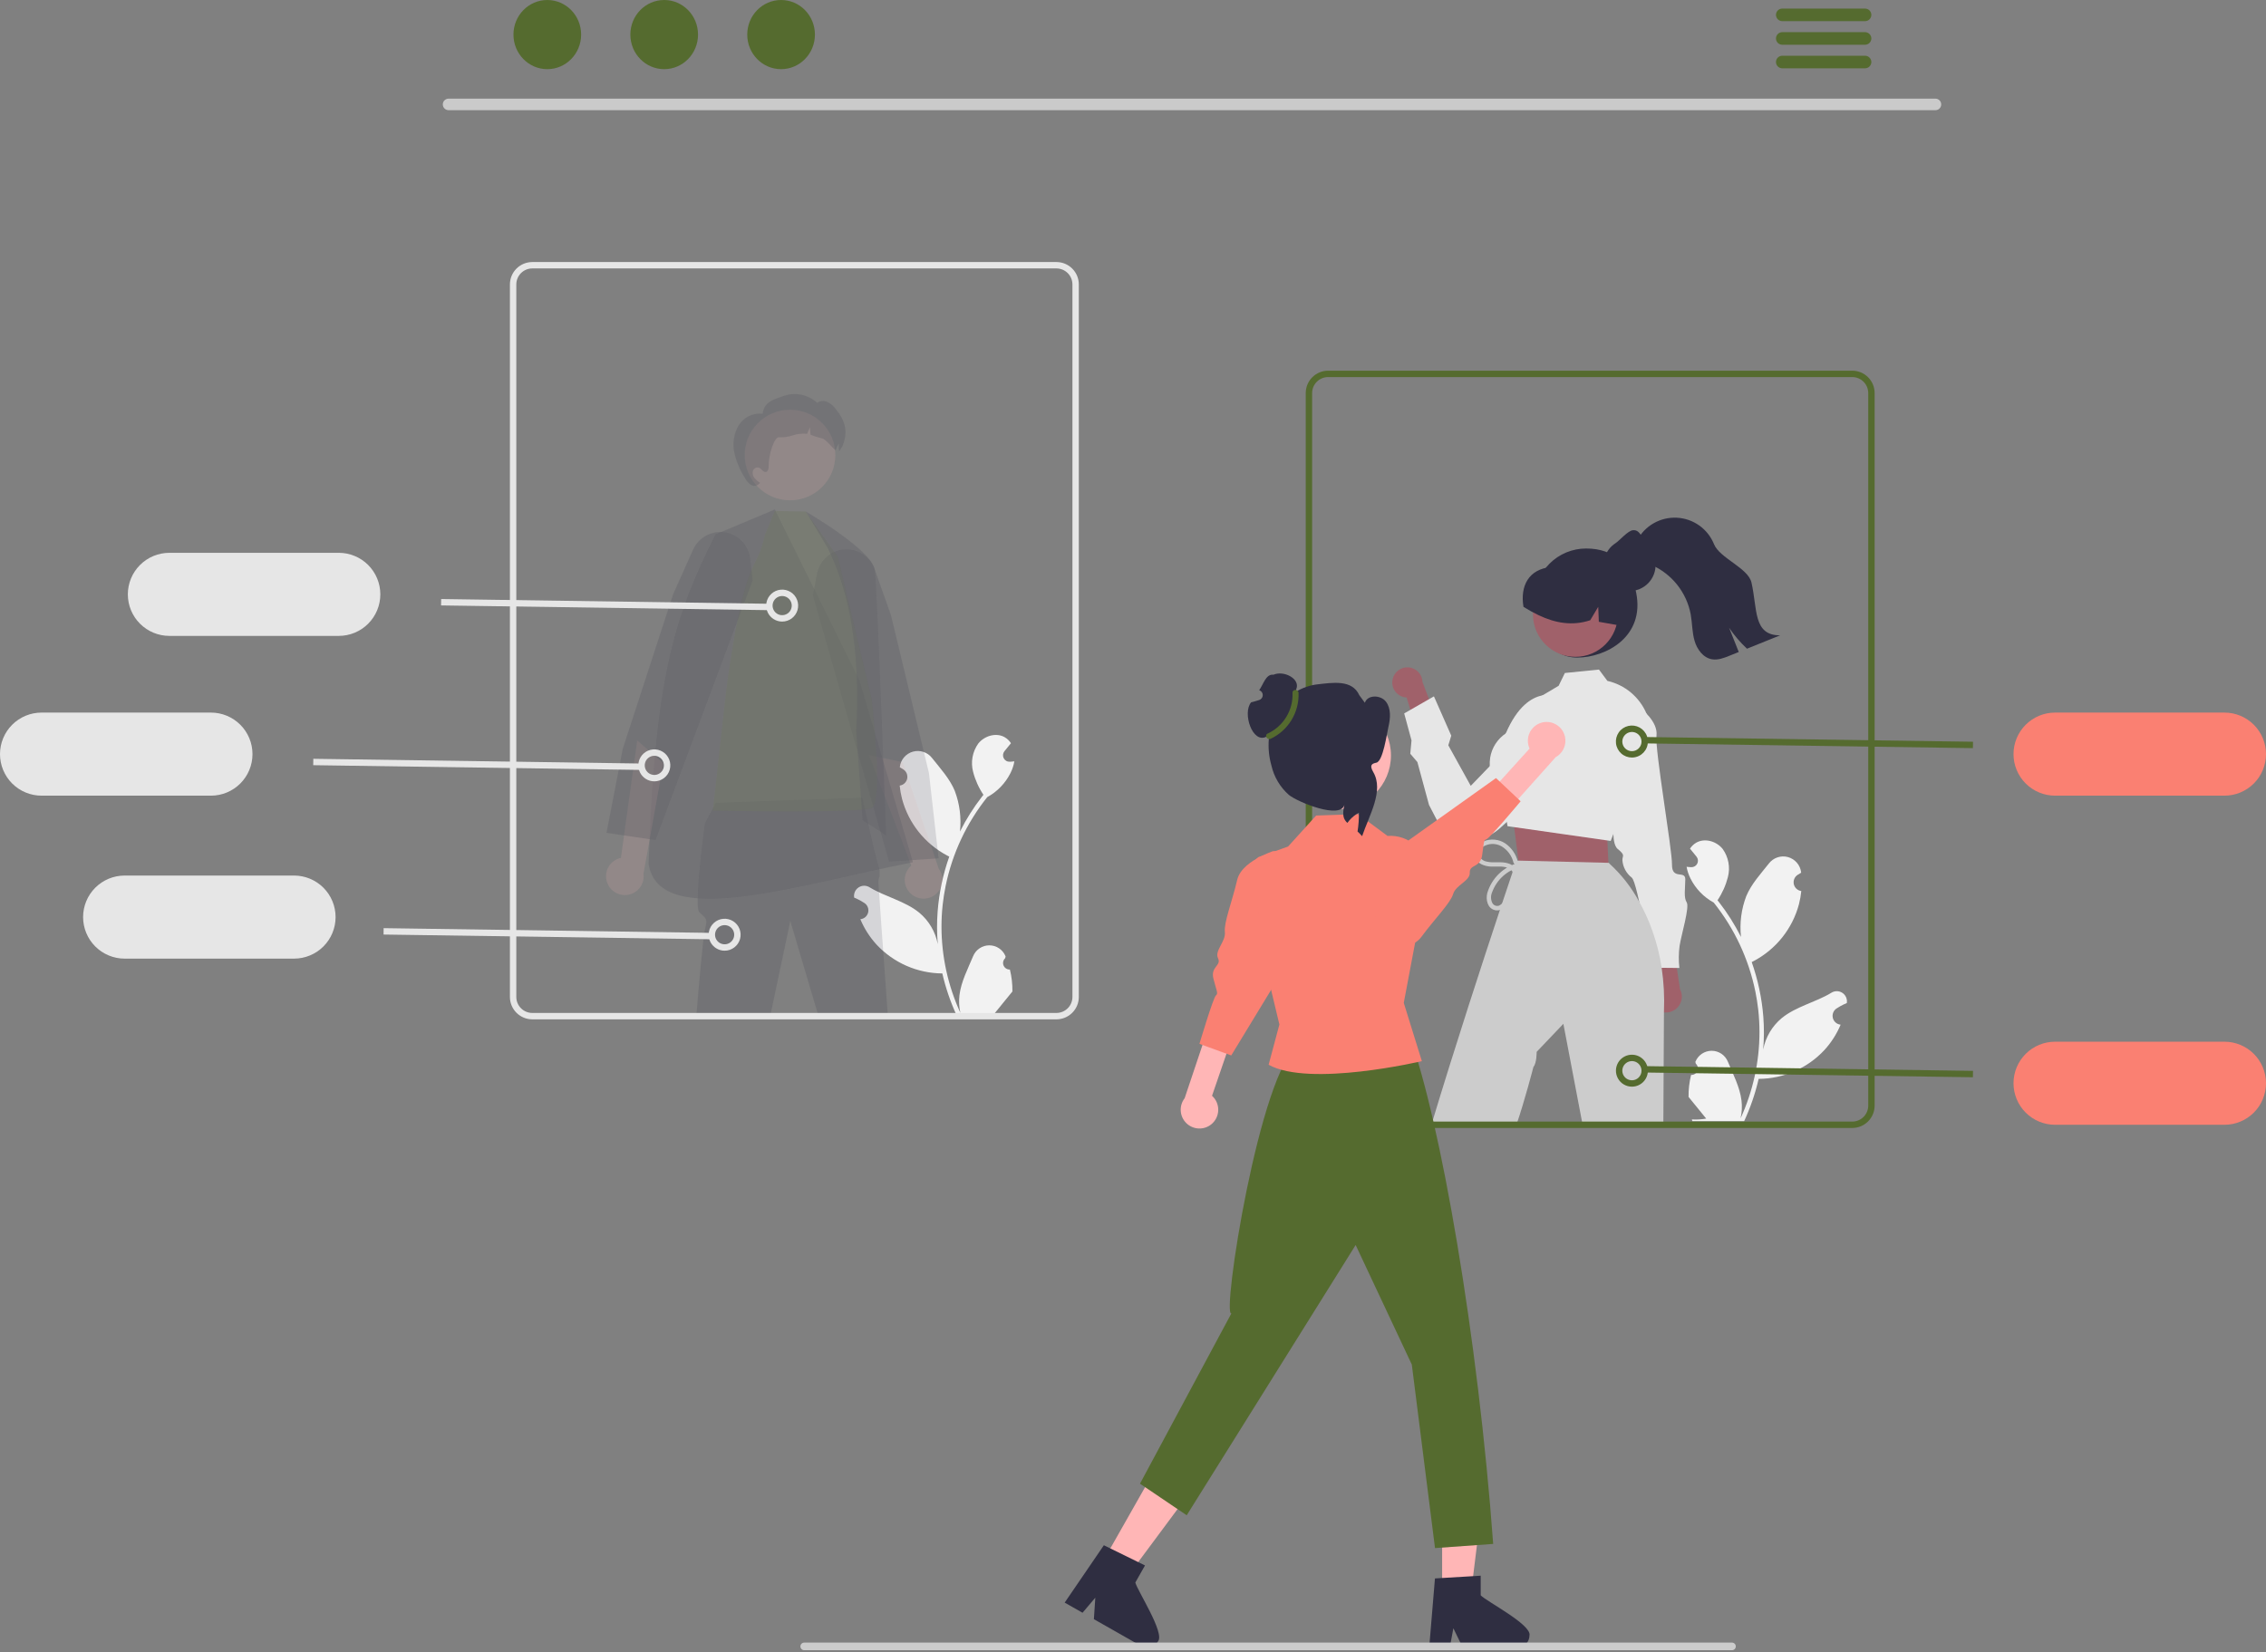 <svg width="709" height="517" viewBox="0 0 709 517" fill="none" xmlns="http://www.w3.org/2000/svg">
<rect x="0" y="0" width="709" height="517" fill="#808080" stroke="none"/>
<g id="undraw_shopping_re_3wst 1" clip-path="url(#clip0_0_1)">
<g id="scrin_2">
<path id="Vector" d="M315.979 303.416C315.562 303.435 315.148 303.325 314.795 303.102C314.441 302.878 314.165 302.551 314.004 302.165C313.842 301.779 313.803 301.353 313.892 300.944C313.981 300.535 314.194 300.164 314.501 299.88L314.641 299.324L314.585 299.191C314.164 298.197 313.459 297.349 312.558 296.754C311.657 296.16 310.6 295.844 309.52 295.848C308.44 295.852 307.386 296.175 306.489 296.777C305.592 297.378 304.893 298.231 304.48 299.228C302.827 303.209 300.723 307.197 300.205 311.406C299.976 313.266 300.073 315.152 300.489 316.98C296.607 308.511 294.591 299.308 294.578 289.992C294.577 287.655 294.707 285.319 294.967 282.996C295.182 281.091 295.48 279.2 295.862 277.323C297.942 267.137 302.409 257.589 308.896 249.465C312.036 247.752 314.575 245.117 316.172 241.917C316.75 240.766 317.159 239.538 317.385 238.271C317.031 238.317 316.671 238.346 316.317 238.369C316.206 238.375 316.09 238.381 315.98 238.387L315.938 238.389C315.549 238.406 315.163 238.311 314.827 238.114C314.491 237.917 314.218 237.627 314.043 237.279C313.868 236.931 313.796 236.54 313.838 236.153C313.88 235.765 314.033 235.398 314.278 235.096C314.431 234.907 314.584 234.719 314.737 234.531C314.97 234.241 315.208 233.957 315.44 233.666C315.467 233.639 315.492 233.61 315.515 233.579C315.783 233.248 316.05 232.923 316.317 232.592C315.829 231.835 315.173 231.201 314.401 230.74C311.724 229.172 308.031 230.258 306.098 232.679C305.192 233.942 304.576 235.39 304.294 236.918C304.012 238.447 304.071 240.019 304.466 241.522C305.129 244.096 306.224 246.539 307.706 248.745C307.561 248.931 307.41 249.111 307.265 249.297C304.611 252.709 302.299 256.372 300.36 260.236C300.831 255.908 300.269 251.53 298.718 247.462C297.147 243.671 294.201 240.478 291.607 237.2C290.921 236.32 289.989 235.663 288.93 235.312C287.87 234.961 286.73 234.931 285.654 235.228C284.578 235.525 283.614 236.134 282.884 236.978C282.154 237.823 281.691 238.864 281.553 239.972L281.538 240.117C281.923 240.334 282.3 240.565 282.669 240.809C283.133 241.119 283.492 241.561 283.7 242.079C283.907 242.596 283.954 243.164 283.833 243.708C283.713 244.253 283.431 244.748 283.024 245.129C282.617 245.51 282.104 245.76 281.553 245.845L281.497 245.853C281.634 247.242 281.877 248.618 282.223 249.97C283.225 253.744 284.996 257.27 287.425 260.327C289.854 263.385 292.888 265.907 296.338 267.737C296.564 267.853 296.785 267.969 297.011 268.08C295.063 273.6 293.841 279.35 293.376 285.185C293.113 288.627 293.129 292.086 293.423 295.526L293.405 295.404C292.662 291.578 290.622 288.127 287.628 285.632C283.182 281.98 276.901 280.635 272.105 277.699C271.595 277.372 271.002 277.197 270.397 277.196C269.791 277.194 269.197 277.366 268.686 277.691C268.175 278.016 267.767 278.48 267.511 279.029C267.255 279.578 267.161 280.188 267.24 280.789L267.26 280.917C267.975 281.208 268.671 281.544 269.344 281.922C269.73 282.139 270.107 282.37 270.476 282.614C270.94 282.923 271.299 283.366 271.507 283.883C271.714 284.401 271.761 284.969 271.64 285.513C271.52 286.057 271.238 286.553 270.831 286.934C270.424 287.315 269.911 287.565 269.36 287.649L269.304 287.658C269.263 287.664 269.228 287.67 269.188 287.676C270.409 290.593 272.124 293.277 274.257 295.613C276.891 298.439 280.075 300.698 283.613 302.251C287.152 303.803 290.97 304.617 294.834 304.641H294.84C295.888 309.199 297.408 313.636 299.374 317.879H315.574C315.632 317.699 315.684 317.514 315.736 317.334C314.237 317.428 312.731 317.338 311.254 317.067C312.456 315.592 313.657 314.105 314.859 312.631C314.886 312.603 314.911 312.574 314.935 312.544C315.545 311.789 316.16 311.04 316.77 310.285L316.77 310.284C316.802 307.97 316.537 305.662 315.98 303.416L315.979 303.416Z" fill="#F2F2F2"/>
<g id="Group" opacity="0.38">
<path id="Vector_2" opacity="0.38" d="M285.221 279.882C284.558 279.34 284.023 278.659 283.652 277.887C283.281 277.115 283.084 276.272 283.074 275.416C283.065 274.559 283.243 273.712 283.597 272.932C283.95 272.152 284.47 271.459 285.121 270.903L271.882 236.293L282.462 238.534L293.695 271.824C294.558 272.978 294.968 274.409 294.847 275.846C294.725 277.282 294.082 278.624 293.037 279.617C291.992 280.61 290.62 281.186 289.179 281.234C287.739 281.283 286.33 280.802 285.221 279.882V279.882Z" fill="#FFB8B8"/>
<path id="Vector_3" opacity="0.38" d="M290.667 241.977L278.787 192.537L273.677 178.157C273.672 178.151 273.668 178.144 273.667 178.137C273.255 176.974 272.616 175.905 271.787 174.991C270.958 174.078 269.955 173.339 268.837 172.817C267.719 172.281 266.505 171.976 265.267 171.917C264.028 171.859 262.791 172.049 261.627 172.477C261.427 172.546 261.23 172.627 261.037 172.717C260.627 172.904 260.23 173.118 259.847 173.357C258.756 174.045 257.818 174.949 257.091 176.013C256.363 177.078 255.862 178.281 255.617 179.547L254.717 184.267L254.337 186.277L268.367 235.317V235.337L273.247 252.417L275.507 260.297V260.307L278.127 269.477L278.187 269.667L284.477 269.247H284.487L285.437 269.177L292.637 268.697L293.677 268.627L290.667 241.977Z" fill="#2F2E41"/>
<path id="Vector_4" opacity="0.38" d="M242.437 159.432L268.898 212.946L285.638 269.849C250.371 276.727 206.118 291.438 202.933 270.339C204.896 211.513 211.079 192.749 223.844 167.247L242.437 159.432Z" fill="#2F2E41"/>
<path id="Vector_5" opacity="0.38" d="M277.817 318.007H256.087L247.277 288.237L241.077 317.627C241.057 317.757 241.047 317.877 241.027 318.007H217.867C218.617 308.807 219.987 292.807 220.637 290.537C221.557 287.317 220.637 287.317 218.797 285.477C218.387 285.067 218.247 283.427 218.287 281.137C218.397 273.247 220.547 257.617 220.547 257.617L223.097 252.897L223.977 251.257L269.397 249.657L269.787 249.647L270.627 253.307L271.657 257.817L273.467 265.727L275.137 272.037L275.227 272.357V274.227C274.943 274.878 274.813 275.587 274.847 276.297C274.847 276.937 276.287 296.877 277.817 318.007Z" fill="#2F2E41"/>
<path id="Vector_6" opacity="0.38" d="M239.336 167.368L242.454 159.907L252.106 160.076L262.17 174.312L272.733 218.735C272.733 218.735 276.527 251.185 272.733 252.898C268.939 254.611 222.998 253.7 222.998 253.7C225.125 236.175 226.71 218.348 228.381 207.698C233.903 172.501 236.509 179.908 239.336 167.368Z" fill="#556B2F"/>
<path id="Vector_7" opacity="0.38" d="M252.106 160.076C252.106 160.076 272.896 172.094 273.709 178.368C274.522 184.641 277.245 261.425 277.245 261.425L269.893 256.674L267.883 228.689C269.285 203.822 265.865 185.287 258.911 171.393L252.106 160.076Z" fill="#2F2E41"/>
<path id="Vector_8" opacity="0.38" d="M247.198 156.581C255.023 156.581 261.367 150.237 261.367 142.411C261.367 134.586 255.023 128.242 247.198 128.242C239.372 128.242 233.028 134.586 233.028 142.411C233.028 150.237 239.372 156.581 247.198 156.581Z" fill="#FFB8B8"/>
<path id="Vector_9" opacity="0.38" d="M229.739 141.57C230.372 144.441 231.513 147.175 233.109 149.644C233.533 150.486 234.166 151.204 234.947 151.731C235.343 151.985 235.815 152.092 236.281 152.034C236.748 151.976 237.179 151.755 237.5 151.412L237.845 151.131C237.169 150.715 236.565 150.191 236.058 149.58C235.806 149.274 235.632 148.912 235.549 148.524C235.465 148.137 235.476 147.735 235.579 147.353C235.701 146.975 235.965 146.66 236.315 146.473C236.665 146.286 237.074 146.242 237.456 146.35C238.285 146.676 238.79 147.876 239.658 147.691C240.36 147.538 240.507 146.612 240.507 145.885C240.481 142.08 242.319 136.674 243.743 136.84C245.181 136.919 246.62 136.726 247.987 136.272C249.356 135.817 250.799 135.633 252.238 135.73C252.34 135.742 252.442 135.762 252.551 135.781C252.781 135.058 253.099 134.366 253.495 133.719C253.451 134.5 253.489 135.283 253.61 136.055C254.755 136.527 255.938 136.901 257.146 137.172C258.461 137.357 261.353 141.289 261.487 140.887C261.717 140.164 262.034 139.472 262.431 138.825C262.387 139.606 262.425 140.389 262.546 141.161C262.553 141.193 262.553 141.219 262.559 141.251C263.197 140.402 263.587 139.368 263.37 140.159C265.508 135.321 264.678 131.855 261.314 127.777C260.659 126.9 259.791 126.204 258.793 125.753C258.293 125.534 257.745 125.447 257.202 125.5C256.659 125.554 256.138 125.747 255.691 126.06C254.319 124.802 252.636 123.934 250.815 123.546C248.995 123.157 247.104 123.263 245.338 123.851C241.834 125.07 239.134 125.785 238.598 129.462C237.136 129.302 235.659 129.559 234.336 130.202C233.014 130.846 231.9 131.851 231.124 133.1C229.614 135.649 229.119 138.673 229.739 141.57V141.57Z" fill="#2F2E41"/>
<path id="Vector_10" opacity="0.38" d="M190.034 276.386C189.715 275.591 189.575 274.736 189.623 273.881C189.67 273.026 189.905 272.193 190.31 271.438C190.714 270.684 191.28 270.027 191.966 269.515C192.652 269.003 193.442 268.647 194.28 268.473L199.389 231.772L207.573 238.841L201.345 273.418C201.544 274.846 201.212 276.297 200.413 277.496C199.613 278.696 198.402 279.56 197.007 279.926C195.613 280.292 194.133 280.133 192.848 279.481C191.563 278.828 190.561 277.727 190.034 276.386H190.034Z" fill="#FFB8B8"/>
<path id="Vector_11" opacity="0.38" d="M235.127 178.417L234.737 174.857C234.557 173.241 233.961 171.698 233.007 170.381C232.054 169.063 230.776 168.014 229.297 167.337C228.155 166.807 226.916 166.518 225.657 166.487H225.647C223.795 166.444 221.97 166.948 220.403 167.937C218.836 168.926 217.595 170.356 216.837 172.047L210.597 185.997L194.847 234.347L189.757 260.647L195.257 261.457L203.227 262.627L203.287 262.637L205.117 262.907L230.687 194.467L230.697 194.447L235.477 181.657L235.127 178.417Z" fill="#2F2E41"/>
</g>
<path id="Vector_12" d="M330.547 319.007H166.547C164.691 319.005 162.912 318.267 161.6 316.954C160.288 315.642 159.549 313.863 159.547 312.007V89.007C159.549 87.151 160.287 85.372 161.6 84.059C162.912 82.747 164.691 82.009 166.547 82.007H330.547C332.403 82.009 334.182 82.747 335.495 84.059C336.807 85.372 337.545 87.151 337.547 89.007V312.007C337.545 313.863 336.807 315.642 335.495 316.954C334.182 318.267 332.403 319.005 330.547 319.007V319.007ZM166.547 84.007C165.222 84.008 163.951 84.536 163.013 85.473C162.076 86.41 161.549 87.681 161.547 89.007V312.007C161.549 313.332 162.076 314.603 163.013 315.541C163.951 316.478 165.222 317.005 166.547 317.007H330.547C331.873 317.005 333.144 316.478 334.081 315.541C335.018 314.603 335.546 313.332 335.547 312.007V89.007C335.546 87.681 335.018 86.41 334.081 85.473C333.144 84.536 331.873 84.008 330.547 84.007H166.547Z" fill="#E6E6E6"/>
<path id="Vector_13" d="M66 249.007H13C9.552 249.007 6.246 247.637 3.808 245.199C1.37 242.761 0 239.455 0 236.007C0 232.559 1.37 229.252 3.808 226.814C6.246 224.376 9.552 223.007 13 223.007H66C69.448 223.007 72.754 224.376 75.192 226.814C77.63 229.252 79 232.559 79 236.007C79 239.455 77.63 242.761 75.192 245.199C72.754 247.637 69.448 249.007 66 249.007Z" fill="#E6E6E6"/>
<path id="Vector_14" d="M92 300.007H39C35.552 300.007 32.246 298.637 29.808 296.199C27.37 293.761 26 290.455 26 287.007C26 283.559 27.37 280.252 29.808 277.814C32.246 275.377 35.552 274.007 39 274.007H92C95.448 274.007 98.754 275.377 101.192 277.814C103.63 280.252 105 283.559 105 287.007C105 290.455 103.63 293.761 101.192 296.199C98.754 298.637 95.448 300.007 92 300.007V300.007Z" fill="#E6E6E6"/>
<path id="Vector_15" d="M120.034 290.47L120.005 292.47L222.424 293.949L222.453 291.949L120.034 290.47Z" fill="#E6E6E6"/>
<path id="Vector_16" d="M226.736 297.526C225.797 297.527 224.878 297.264 224.082 296.768C223.286 296.271 222.645 295.561 222.233 294.718V294.718C221.758 293.742 221.612 292.638 221.819 291.573C222.026 290.508 222.574 289.539 223.381 288.812C224.187 288.086 225.208 287.641 226.289 287.546C227.37 287.451 228.453 287.71 229.374 288.284C230.294 288.859 231.003 289.717 231.393 290.73C231.783 291.743 231.833 292.855 231.535 293.899C231.237 294.943 230.608 295.861 229.742 296.515C228.876 297.17 227.821 297.525 226.736 297.526V297.526ZM226.725 289.525C226.217 289.526 225.717 289.656 225.272 289.903C224.827 290.15 224.453 290.505 224.183 290.937C223.914 291.368 223.758 291.861 223.732 292.369C223.705 292.877 223.808 293.384 224.031 293.841V293.841C224.266 294.321 224.626 294.73 225.072 295.025C225.518 295.32 226.035 295.49 226.57 295.517C227.104 295.545 227.636 295.429 228.11 295.182C228.584 294.934 228.984 294.565 229.267 294.111C229.55 293.657 229.707 293.136 229.721 292.601C229.735 292.067 229.605 291.538 229.346 291.07C229.087 290.602 228.707 290.212 228.246 289.941C227.785 289.669 227.26 289.526 226.725 289.525V289.525Z" fill="#E6E6E6"/>
<path id="Vector_17" d="M98.034 237.47L98.005 239.47L200.424 240.949L200.453 238.949L98.034 237.47Z" fill="#E6E6E6"/>
<path id="Vector_18" d="M204.736 244.526C203.798 244.527 202.878 244.264 202.082 243.768C201.286 243.271 200.645 242.561 200.233 241.718V241.718C199.757 240.742 199.611 239.638 199.818 238.572C200.025 237.506 200.573 236.536 201.379 235.809C202.186 235.082 203.207 234.637 204.289 234.542C205.371 234.447 206.454 234.706 207.375 235.281C208.297 235.855 209.006 236.714 209.396 237.727C209.786 238.741 209.836 239.854 209.538 240.898C209.24 241.942 208.61 242.861 207.744 243.515C206.877 244.17 205.822 244.525 204.736 244.526V244.526ZM202.031 240.841C202.335 241.465 202.846 241.964 203.477 242.253C204.108 242.542 204.819 242.603 205.49 242.426C206.161 242.25 206.75 241.846 207.157 241.284C207.563 240.722 207.762 240.036 207.72 239.343C207.678 238.651 207.397 237.994 206.925 237.486C206.452 236.977 205.819 236.648 205.131 236.555C204.444 236.461 203.745 236.609 203.154 236.972C202.563 237.336 202.117 237.893 201.891 238.549C201.632 239.302 201.682 240.126 202.031 240.841V240.841Z" fill="#E6E6E6"/>
<path id="Vector_19" d="M106 199.007H53C49.552 199.007 46.246 197.637 43.808 195.199C41.37 192.761 40 189.455 40 186.007C40 182.559 41.37 179.252 43.808 176.814C46.246 174.376 49.552 173.007 53 173.007H106C109.448 173.007 112.754 174.376 115.192 176.814C117.63 179.252 119 182.559 119 186.007C119 189.455 117.63 192.761 115.192 195.199C112.754 197.637 109.448 199.007 106 199.007Z" fill="#E6E6E6"/>
<path id="Vector_20" d="M138.034 187.47L138.005 189.47L240.424 190.949L240.453 188.949L138.034 187.47Z" fill="#E6E6E6"/>
<path id="Vector_21" d="M244.736 194.526C243.798 194.527 242.878 194.264 242.082 193.768C241.286 193.271 240.645 192.561 240.233 191.718V191.718C239.757 190.742 239.611 189.638 239.818 188.572C240.025 187.506 240.573 186.536 241.379 185.809C242.186 185.082 243.207 184.637 244.289 184.542C245.371 184.447 246.454 184.706 247.375 185.281C248.297 185.855 249.006 186.714 249.396 187.727C249.786 188.741 249.836 189.854 249.538 190.898C249.24 191.942 248.61 192.861 247.744 193.515C246.877 194.17 245.822 194.525 244.736 194.526ZM242.031 190.841C242.335 191.465 242.846 191.964 243.477 192.253C244.108 192.542 244.819 192.603 245.49 192.426C246.161 192.25 246.75 191.846 247.157 191.284C247.563 190.722 247.762 190.036 247.72 189.343C247.678 188.651 247.397 187.994 246.925 187.486C246.452 186.977 245.819 186.648 245.131 186.555C244.444 186.461 243.745 186.609 243.154 186.972C242.563 187.336 242.117 187.893 241.891 188.549C241.632 189.302 241.683 190.126 242.031 190.841V190.841Z" fill="#E6E6E6"/>
</g>
<g id="scrin_1">
<g id="scrin_1_2">
<path id="Vector_22" d="M529.115 336.416C529.533 336.435 529.947 336.325 530.3 336.102C530.653 335.878 530.929 335.551 531.091 335.165C531.252 334.779 531.291 334.353 531.202 333.944C531.113 333.535 530.901 333.164 530.594 332.88L530.454 332.324L530.509 332.191C530.93 331.197 531.636 330.349 532.537 329.754C533.438 329.16 534.495 328.844 535.574 328.848C536.654 328.852 537.709 329.175 538.605 329.777C539.502 330.378 540.201 331.231 540.615 332.228C542.268 336.209 544.372 340.197 544.89 344.406C545.118 346.266 545.022 348.152 544.605 349.98C548.487 341.511 550.503 332.308 550.516 322.992C550.517 320.655 550.387 318.319 550.127 315.996C549.912 314.091 549.614 312.2 549.233 310.323C547.152 300.137 542.685 290.589 536.198 282.465C533.058 280.752 530.519 278.117 528.923 274.917C528.345 273.766 527.936 272.538 527.709 271.271C528.064 271.317 528.424 271.346 528.778 271.369C528.888 271.375 529.004 271.381 529.115 271.387L529.156 271.389C529.545 271.406 529.931 271.311 530.268 271.114C530.604 270.917 530.876 270.627 531.052 270.279C531.227 269.931 531.298 269.54 531.256 269.153C531.215 268.765 531.062 268.398 530.816 268.096C530.663 267.907 530.51 267.719 530.357 267.531C530.125 267.241 529.887 266.957 529.655 266.666C529.628 266.639 529.603 266.61 529.579 266.579C529.312 266.248 529.045 265.923 528.778 265.592C529.265 264.835 529.921 264.201 530.694 263.74C533.371 262.172 537.063 263.258 538.997 265.679C539.903 266.942 540.519 268.39 540.801 269.918C541.083 271.447 541.024 273.019 540.628 274.522C539.966 277.096 538.87 279.539 537.388 281.745C537.534 281.931 537.685 282.111 537.83 282.297C540.483 285.709 542.796 289.372 544.735 293.236C544.263 288.908 544.826 284.53 546.376 280.462C547.948 276.671 550.894 273.478 553.488 270.2C554.174 269.32 555.105 268.663 556.165 268.312C557.224 267.961 558.364 267.931 559.44 268.228C560.516 268.525 561.48 269.134 562.21 269.978C562.94 270.823 563.403 271.864 563.541 272.972L563.557 273.117C563.172 273.334 562.795 273.565 562.426 273.809C561.962 274.119 561.603 274.561 561.395 275.079C561.187 275.596 561.141 276.164 561.261 276.708C561.382 277.253 561.664 277.748 562.071 278.129C562.478 278.51 562.99 278.76 563.541 278.845L563.598 278.853C563.46 280.242 563.218 281.618 562.872 282.97C561.87 286.744 560.099 290.27 557.67 293.327C555.241 296.385 552.207 298.907 548.757 300.737C548.531 300.853 548.31 300.969 548.083 301.08C550.031 306.6 551.253 312.35 551.718 318.185C551.981 321.627 551.966 325.086 551.672 328.526L551.689 328.404C552.432 324.578 554.473 321.127 557.466 318.632C561.912 314.98 568.193 313.635 572.99 310.699C573.499 310.372 574.092 310.197 574.698 310.196C575.303 310.194 575.897 310.366 576.408 310.691C576.92 311.016 577.327 311.48 577.584 312.029C577.84 312.578 577.934 313.189 577.854 313.789L577.834 313.917C577.119 314.208 576.423 314.544 575.75 314.922C575.365 315.139 574.987 315.37 574.618 315.614C574.155 315.923 573.796 316.366 573.588 316.883C573.38 317.401 573.334 317.969 573.454 318.513C573.575 319.058 573.857 319.553 574.264 319.934C574.671 320.315 575.183 320.565 575.734 320.65L575.791 320.658C575.831 320.664 575.866 320.67 575.907 320.676C574.685 323.593 572.97 326.277 570.838 328.613C568.204 331.439 565.02 333.698 561.481 335.251C557.943 336.803 554.125 337.617 550.261 337.641H550.255C549.206 342.199 547.686 346.636 545.72 350.88H529.521C529.463 350.7 529.411 350.514 529.358 350.334C530.858 350.428 532.363 350.338 533.841 350.067C532.639 348.592 531.437 347.106 530.235 345.631C530.208 345.603 530.183 345.574 530.16 345.544C529.55 344.789 528.934 344.04 528.325 343.285L528.325 343.284C528.292 340.97 528.558 338.662 529.115 336.416L529.115 336.416Z" fill="#F2F2F2"/>
<path id="Vector_23" d="M480.109 187.802C480.109 196.719 484.57 205.793 493.487 205.793C502.404 205.793 514.708 199.335 511.94 185.495C510.191 176.751 505.172 171.656 496.255 171.656C494.135 171.656 492.035 172.074 490.076 172.885C488.117 173.696 486.337 174.886 484.838 176.385C483.339 177.884 482.149 179.664 481.338 181.623C480.526 183.582 480.109 185.682 480.109 187.802V187.802Z" fill="#2F2E41"/>
<path id="Vector_24" d="M517.515 315.206C517.029 314.667 516.667 314.028 516.455 313.334C516.243 312.64 516.185 311.908 516.287 311.189C516.388 310.47 516.646 309.783 517.041 309.174C517.437 308.566 517.962 308.052 518.578 307.668L514.674 290.464L523.254 293.693L525.645 309.535C526.221 310.612 526.382 311.864 526.097 313.052C525.812 314.24 525.101 315.282 524.099 315.981C523.097 316.68 521.873 316.988 520.66 316.845C519.446 316.702 518.327 316.119 517.515 315.206L517.515 315.206Z" fill="#A0616A"/>
<path id="Vector_25" d="M499.303 254.227L505.292 254.837C505.292 254.837 503.726 263.708 506.175 265.707C508.624 267.705 507.637 267.695 507.623 269.176C507.697 270.239 507.995 271.275 508.497 272.215C508.998 273.156 509.691 273.98 510.532 274.635C512.493 276.135 516.57 302.847 516.57 302.847L525.455 302.932C525.19 300.635 525.213 298.313 525.522 296.021C526.048 292.57 528.712 283.878 527.739 282.388C526.765 280.897 527.278 278.156 527.306 275.195C527.335 272.233 523.097 275.505 523.145 270.569C523.192 265.632 517.757 234.657 518.294 230.219C518.83 225.781 513.438 221.779 513.438 221.779L508.501 221.732L499.303 254.227Z" fill="#E6E6E6"/>
<path id="Vector_26" d="M435.729 212.568C435.579 213.239 435.579 213.935 435.727 214.606C435.876 215.278 436.17 215.908 436.589 216.454C437.007 216.999 437.54 217.446 438.151 217.763C438.761 218.08 439.433 218.26 440.12 218.289L444.924 234.298L450.495 227.634L445.079 213.453C445.051 212.296 444.6 211.189 443.811 210.342C443.022 209.495 441.949 208.967 440.797 208.857C439.644 208.748 438.492 209.066 437.558 209.75C436.623 210.433 435.973 211.436 435.729 212.568V212.568Z" fill="#A0616A"/>
<path id="Vector_27" d="M486.448 217.782C486.448 217.782 474.834 213.428 468.538 237.275L460.179 245.932L453.157 233.243L454.085 230.233L448.658 217.929L439.353 223.269L441.644 231.716L441.257 235.892L443.48 238.489L447.12 251.913L449.397 256.298C449.397 256.298 452.269 261.913 457.281 262.838C458.617 263.089 459.985 263.127 461.333 262.953C464.539 262.452 467.511 260.968 469.838 258.707C476.036 253.18 481.897 247.288 487.391 241.061L486.448 217.782Z" fill="#E6E6E6"/>
<path id="Vector_28" d="M502.026 257.714L502.848 261.629L503.546 276.07L475.482 272.27L473.327 255.548L476.305 250.654L502.026 257.714Z" fill="#A0616A"/>
<path id="Vector_29" d="M492.923 205.56C500.258 205.56 506.205 199.613 506.205 192.278C506.205 184.942 500.258 178.995 492.923 178.995C485.587 178.995 479.64 184.942 479.64 192.278C479.64 199.613 485.587 205.56 492.923 205.56Z" fill="#A0616A"/>
<path id="Vector_30" d="M515.177 223.337C514.097 220.788 512.428 218.531 510.307 216.751C508.187 214.972 505.675 213.719 502.977 213.097L502.927 213.087L500.297 209.547L489.627 210.617L487.677 214.617L482.617 217.627H482.607L482.597 217.637L479.947 219.217L471.157 229.507L471.147 229.517C469.857 230.378 468.757 231.496 467.916 232.799C467.075 234.103 466.51 235.566 466.257 237.097C466.125 237.98 466.081 238.875 466.127 239.767C466.417 245.237 469.837 250.107 470.307 250.757L471.457 257.227L471.687 258.557L473.757 258.857L502.917 263.027L503.727 263.147L503.967 263.177L504.807 261.007V260.987L512.937 239.717L516.587 230.227C516.597 227.858 516.117 225.512 515.177 223.337V223.337Z" fill="#E6E6E6"/>
<path id="Vector_31" d="M506.823 195.76C506.703 195.741 506.582 195.715 506.462 195.696C504.39 195.329 502.318 194.968 500.253 194.594L500.063 189.912L497.56 194.106C491.851 196 486.51 194.93 481.486 192.566C479.829 191.78 478.221 190.893 476.671 189.912C475.59 183.316 478.317 178.119 485.319 177.455C485.537 177.435 485.693 177.253 485.883 177.158C485.884 177.158 485.885 177.157 485.886 177.157C485.886 177.157 485.887 177.156 485.888 177.156C485.888 177.155 485.889 177.154 485.889 177.154C485.889 177.153 485.889 177.152 485.889 177.151C486.213 176.999 486.542 176.853 486.871 176.72C489.451 175.712 492.263 175.457 494.982 175.984C497.701 176.511 500.214 177.799 502.23 179.698C504.275 181.779 505.767 184.339 506.569 187.145C507.372 189.95 507.459 192.912 506.823 195.76V195.76Z" fill="#2F2E41"/>
<path id="Vector_32" d="M519.907 302.877C519.32 298.953 518.355 295.095 517.027 291.357V291.347C515.916 288.186 514.53 285.127 512.887 282.207C512.886 282.207 512.885 282.207 512.883 282.206C512.882 282.206 512.881 282.205 512.88 282.204C512.879 282.203 512.878 282.202 512.878 282.201C512.877 282.2 512.877 282.198 512.877 282.197C510.512 277.795 507.426 273.82 503.747 270.437L503.357 270.027H503.257L475.097 269.337H474.807L474.487 269.327C474.487 269.327 474.367 269.677 474.137 270.337C474.128 270.378 474.115 270.419 474.097 270.457C474.017 270.717 473.917 271.017 473.797 271.347C473.727 271.567 473.647 271.797 473.567 272.047C473.477 272.317 473.377 272.597 473.277 272.897C472.497 275.227 471.357 278.607 469.957 282.797C469.747 283.437 469.527 284.097 469.297 284.787C463.957 300.857 455.367 327.117 447.867 352.007H474.467C477.047 344.547 479.787 333.907 479.787 333.907C480.857 332.637 480.797 329.187 480.797 329.187L489.157 320.407L495.177 352.007H520.437L520.627 316.837V316.537C520.824 311.971 520.583 307.397 519.907 302.877V302.877Z" fill="#CCCCCC"/>
<path id="Vector_33" d="M501.734 176.821V176.833C501.733 177.528 501.821 178.22 501.998 178.893C502.026 179.01 502.06 179.134 502.099 179.252V179.257C502.476 180.458 503.125 181.555 503.997 182.463C504.868 183.371 505.938 184.064 507.123 184.489C507.297 184.556 507.477 184.612 507.656 184.663C508.035 184.773 508.421 184.852 508.812 184.899C509.164 184.949 509.518 184.973 509.873 184.972C510.151 184.973 510.428 184.96 510.704 184.932C511.35 184.867 511.986 184.722 512.596 184.5C512.691 184.472 512.785 184.439 512.876 184.399C512.922 184.383 512.967 184.364 513.011 184.343C514.029 183.917 514.951 183.288 515.718 182.495C516.486 181.702 517.085 180.761 517.478 179.73C517.871 178.698 518.051 177.597 518.006 176.494C517.961 175.391 517.692 174.309 517.215 173.313L517.21 173.307C516.811 172.472 516.269 171.712 515.61 171.062C514.139 169.597 513.491 165.926 511.257 165.926C511.15 165.924 511.044 165.927 510.937 165.937C509.439 165.987 506.668 169.221 505.489 169.984C504.614 170.538 503.855 171.256 503.255 172.101C502.629 172.969 502.183 173.954 501.942 174.997C501.804 175.595 501.734 176.207 501.734 176.821V176.821Z" fill="#2F2E41"/>
<path id="Vector_34" d="M511.679 173.987C512.943 175.459 514.922 176.031 516.707 176.797C519.858 178.179 522.624 180.309 524.765 183.002C526.907 185.695 528.359 188.869 528.997 192.251C529.49 195.005 529.426 197.856 530.205 200.54C530.98 203.225 532.899 205.859 535.653 206.325C537.517 206.644 539.385 205.924 541.138 205.214C542.102 204.826 543.067 204.437 544.031 204.046C543.025 201.523 542.021 199 541.018 196.476C542.63 198.858 544.504 201.05 546.605 203.013C550.06 201.62 553.518 200.227 556.98 198.834C548.464 198.866 549.917 190.599 548.012 182.305C546.965 177.747 538.047 174.661 536.299 170.324C535.354 167.972 533.756 165.94 531.692 164.468C529.628 162.997 527.186 162.147 524.655 162.02C522.123 161.893 519.608 162.493 517.408 163.751C515.207 165.008 513.413 166.87 512.237 169.116C510.489 169.812 510.438 172.534 511.679 173.987Z" fill="#2F2E41"/>
<path id="Vector_35" d="M475.509 271.358C473.549 271.869 471.742 272.846 470.241 274.205C468.741 275.565 467.59 277.266 466.889 279.166C466.64 279.704 466.514 280.291 466.52 280.883C466.526 281.476 466.665 282.06 466.925 282.593C467.124 282.965 467.451 283.253 467.846 283.402C468.241 283.552 468.677 283.554 469.073 283.407C469.895 282.964 470.551 282.265 470.942 281.416C471.514 280.327 472.007 279.198 472.415 278.036C473.083 276.284 474.509 273.36 472.474 271.99C470.762 270.838 468.496 271.285 466.57 271.206C464.489 271.121 462.176 270.324 461.437 268.167C460.718 266.069 462.403 264.096 464.22 263.299C465.313 262.846 466.5 262.667 467.677 262.78C468.855 262.892 469.987 263.291 470.974 263.942C472.926 265.295 474.319 267.31 474.895 269.614C474.937 269.789 474.909 269.973 474.818 270.127C474.727 270.282 474.579 270.395 474.406 270.443C474.233 270.49 474.048 270.469 473.89 270.383C473.732 270.297 473.614 270.153 473.561 269.982C473.308 268.924 472.848 267.927 472.206 267.048C471.565 266.169 470.755 265.427 469.825 264.864C468.909 264.336 467.864 264.078 466.808 264.119C465.752 264.16 464.729 264.499 463.858 265.097C463.404 265.38 463.055 265.803 462.863 266.302C462.672 266.801 462.648 267.35 462.797 267.863C463.028 268.325 463.364 268.727 463.777 269.037C464.191 269.347 464.671 269.556 465.179 269.648C467.375 270.179 469.672 269.492 471.86 270.193C472.843 270.445 473.695 271.056 474.249 271.907C474.802 272.757 475.016 273.784 474.849 274.784C474.621 276.029 474.252 277.243 473.75 278.404C473.322 279.598 472.823 280.765 472.254 281.898C471.385 283.54 469.819 285.318 467.751 284.836C465.394 284.287 464.835 281.536 465.34 279.513C466.012 277.217 467.268 275.136 468.986 273.473C470.704 271.809 472.825 270.621 475.141 270.023C475.315 269.982 475.499 270.009 475.654 270.101C475.808 270.192 475.921 270.34 475.969 270.513C476.017 270.686 475.996 270.871 475.91 271.028C475.824 271.186 475.68 271.304 475.509 271.358L475.509 271.358Z" fill="#CCCCCC"/>
<path id="Vector_36" d="M579.547 353.007H415.547C413.691 353.005 411.912 352.267 410.6 350.954C409.288 349.642 408.549 347.863 408.547 346.007V123.007C408.549 121.151 409.287 119.372 410.6 118.059C411.912 116.747 413.691 116.009 415.547 116.007H579.547C581.403 116.009 583.182 116.747 584.495 118.059C585.807 119.372 586.545 121.151 586.547 123.007V346.007C586.545 347.863 585.807 349.642 584.495 350.954C583.182 352.267 581.403 353.005 579.547 353.007ZM415.547 118.007C414.222 118.008 412.951 118.536 412.013 119.473C411.076 120.41 410.549 121.681 410.547 123.007V346.007C410.549 347.332 411.076 348.603 412.013 349.541C412.951 350.478 414.222 351.005 415.547 351.007H579.547C580.873 351.005 582.144 350.478 583.081 349.541C584.018 348.603 584.546 347.332 584.547 346.007V123.007C584.546 121.681 584.018 120.41 583.081 119.473C582.144 118.536 580.873 118.008 579.547 118.007H415.547Z" fill="#556B2F"/>
<path id="Vector_37" d="M696 249.007H643C639.552 249.007 636.246 247.637 633.808 245.199C631.37 242.761 630 239.455 630 236.007C630 232.559 631.37 229.252 633.808 226.814C636.246 224.376 639.552 223.007 643 223.007H696C699.448 223.007 702.754 224.376 705.192 226.814C707.63 229.252 709 232.559 709 236.007C709 239.455 707.63 242.761 705.192 245.199C702.754 247.637 699.448 249.007 696 249.007Z" fill="#FA8072"/>
<path id="Vector_38" d="M514.909 230.653L514.88 232.653L617.299 234.133L617.328 232.133L514.909 230.653Z" fill="#556B2F"/>
<path id="Vector_39" d="M696 352.007H643C639.552 352.007 636.246 350.637 633.808 348.199C631.37 345.761 630 342.455 630 339.007C630 335.559 631.37 332.252 633.808 329.814C636.246 327.377 639.552 326.007 643 326.007H696C699.448 326.007 702.754 327.377 705.192 329.814C707.63 332.252 709 335.559 709 339.007C709 342.455 707.63 345.761 705.192 348.199C702.754 350.637 699.448 352.007 696 352.007V352.007Z" fill="#FA8072"/>
<path id="Vector_40" d="M514.909 333.653L514.88 335.653L617.299 337.133L617.328 335.133L514.909 333.653Z" fill="#556B2F"/>
<path id="Vector_41" d="M510.61 237.079C509.379 237.082 508.191 236.631 507.271 235.814C506.351 234.996 505.764 233.869 505.623 232.646C505.481 231.424 505.794 230.192 506.503 229.186C507.211 228.18 508.266 227.47 509.464 227.191C510.663 226.912 511.922 227.085 513.002 227.675C514.082 228.266 514.906 229.233 515.318 230.393C515.73 231.552 515.701 232.823 515.236 233.963C514.771 235.102 513.902 236.03 512.797 236.57C512.116 236.903 511.368 237.077 510.61 237.079V237.079ZM510.603 229.074C509.951 229.074 509.317 229.286 508.796 229.679C508.276 230.071 507.897 230.622 507.717 231.249C507.537 231.875 507.566 232.543 507.8 233.152C508.033 233.761 508.459 234.277 509.011 234.622C509.564 234.968 510.214 235.124 510.864 235.068C511.513 235.011 512.127 234.744 512.611 234.308C513.096 233.872 513.425 233.29 513.55 232.65C513.674 232.01 513.587 231.347 513.302 230.761V230.761C513.055 230.255 512.671 229.829 512.194 229.531C511.717 229.233 511.165 229.075 510.603 229.074V229.074Z" fill="#556B2F"/>
</g>
<path id="Vector_42" d="M510.609 340.078C509.716 340.079 508.839 339.841 508.07 339.388C507.3 338.936 506.665 338.285 506.232 337.505C505.799 336.724 505.582 335.842 505.605 334.949C505.628 334.056 505.889 333.186 506.362 332.429C506.835 331.671 507.502 331.054 508.294 330.642C509.085 330.229 509.973 330.036 510.865 330.083C511.757 330.129 512.62 330.414 513.364 330.906C514.109 331.399 514.708 332.082 515.099 332.885V332.885C515.47 333.647 515.641 334.491 515.597 335.337C515.552 336.184 515.294 337.005 514.845 337.724C514.396 338.443 513.772 339.036 513.031 339.448C512.29 339.86 511.457 340.077 510.609 340.078V340.078ZM510.603 332.074C509.951 332.074 509.317 332.286 508.796 332.679C508.275 333.071 507.896 333.622 507.717 334.248C507.537 334.875 507.566 335.543 507.799 336.152C508.033 336.761 508.458 337.277 509.011 337.622C509.563 337.968 510.214 338.124 510.863 338.068C511.513 338.011 512.126 337.745 512.611 337.309C513.095 336.873 513.425 336.291 513.549 335.651C513.674 335.011 513.587 334.348 513.302 333.762C513.055 333.256 512.671 332.83 512.194 332.532C511.717 332.233 511.166 332.075 510.603 332.074V332.074Z" fill="#556B2F"/>
</g>
<g id="others">
<path id="Vector_43" d="M605.61 34.484H140.317C139.844 34.474 139.395 34.279 139.064 33.942C138.734 33.604 138.548 33.15 138.548 32.678C138.548 32.205 138.734 31.751 139.064 31.413C139.395 31.076 139.844 30.881 140.317 30.871H605.61C606.082 30.881 606.532 31.076 606.863 31.413C607.193 31.751 607.378 32.205 607.378 32.678C607.378 33.15 607.193 33.604 606.863 33.942C606.532 34.279 606.082 34.474 605.61 34.484Z" fill="#CACACA"/>
<path id="Vector_44" d="M171.241 21.647C177.089 21.647 181.829 16.801 181.829 10.823C181.829 4.846 177.089 0 171.241 0C165.394 0 160.654 4.846 160.654 10.823C160.654 16.801 165.394 21.647 171.241 21.647Z" fill="#556B2F"/>
<path id="Vector_45" d="M207.816 21.647C213.664 21.647 218.404 16.801 218.404 10.823C218.404 4.846 213.664 0 207.816 0C201.969 0 197.229 4.846 197.229 10.823C197.229 16.801 201.969 21.647 207.816 21.647Z" fill="#556B2F"/>
<path id="Vector_46" d="M244.391 21.647C250.239 21.647 254.979 16.801 254.979 10.823C254.979 4.846 250.239 0 244.391 0C238.544 0 233.804 4.846 233.804 10.823C233.804 16.801 238.544 21.647 244.391 21.647Z" fill="#556B2F"/>
<path id="Vector_47" d="M583.589 2.683H557.608C557.093 2.693 556.602 2.905 556.242 3.272C555.881 3.64 555.679 4.135 555.679 4.65C555.679 5.165 555.881 5.66 556.242 6.027C556.602 6.395 557.093 6.607 557.608 6.617H583.589C584.104 6.607 584.594 6.395 584.955 6.027C585.315 5.66 585.517 5.165 585.517 4.65C585.517 4.135 585.315 3.64 584.955 3.272C584.594 2.905 584.104 2.693 583.589 2.683V2.683Z" fill="#556B2F"/>
<path id="Vector_48" d="M583.589 10.067H557.608C557.093 10.077 556.602 10.289 556.242 10.657C555.881 11.025 555.679 11.519 555.679 12.034C555.679 12.549 555.881 13.044 556.242 13.412C556.602 13.78 557.093 13.991 557.608 14.002H583.589C584.104 13.991 584.594 13.78 584.955 13.412C585.315 13.044 585.517 12.549 585.517 12.034C585.517 11.519 585.315 11.025 584.955 10.657C584.594 10.289 584.104 10.077 583.589 10.067V10.067Z" fill="#556B2F"/>
<path id="Vector_49" d="M583.589 17.442H557.608C557.093 17.452 556.602 17.664 556.242 18.032C555.881 18.399 555.679 18.894 555.679 19.409C555.679 19.924 555.881 20.419 556.242 20.786C556.602 21.154 557.093 21.366 557.608 21.376H583.589C584.104 21.366 584.594 21.154 584.955 20.786C585.315 20.419 585.517 19.924 585.517 19.409C585.517 18.894 585.315 18.399 584.955 18.032C584.594 17.664 584.104 17.452 583.589 17.442Z" fill="#556B2F"/>
<path id="Vector_50" d="M378.97 351.886C379.635 351.352 380.175 350.681 380.555 349.918C380.934 349.155 381.143 348.319 381.168 347.467C381.193 346.616 381.032 345.769 380.697 344.985C380.362 344.202 379.861 343.501 379.228 342.93L388.753 315.198L381.73 310.677L370.658 343.698C369.777 344.834 369.343 346.255 369.438 347.689C369.534 349.124 370.153 350.474 371.177 351.484C372.202 352.493 373.561 353.091 374.997 353.165C376.434 353.24 377.847 352.784 378.97 351.886H378.97Z" fill="#FFB6B6"/>
<path id="Vector_51" d="M387.098 275.369C385.416 282.485 382.905 288.701 383.245 291.686C383.582 294.663 379.944 297.524 381.1 299.877C382.254 302.236 378.702 302.488 379.662 306.285C380.626 310.09 381.253 310.903 380.439 311.53C379.619 312.153 375.29 326.675 375.29 326.675L377.829 327.606L385.24 330.309L402.654 301.667L402.601 266.51L398.277 266.371C397.239 266.76 396.089 267.227 394.943 267.79C391.44 269.481 387.897 271.98 387.098 275.369Z" fill="#FA8072"/>
<path id="Vector_52" d="M451.224 498.447H460.28L464.588 463.518H451.222L451.224 498.447Z" fill="#FFB6B6"/>
<path id="Vector_53" d="M463.293 499.263V493.123L460.912 493.269L451.221 493.843L448.978 493.981L447.264 514.542L447.172 515.644H453.602L453.809 514.549L454.742 509.574L457.154 514.549L457.682 515.644H474.729C475.744 515.637 476.715 515.231 477.431 514.513C478.148 513.795 478.552 512.823 478.557 511.809C479.276 508.448 465.1 501.184 463.293 499.263Z" fill="#2F2E41"/>
<path id="Vector_54" d="M345.131 488.59L353.008 493.059L373.992 464.805L362.367 458.21L345.131 488.59Z" fill="#FFB6B6"/>
<path id="Vector_55" d="M355.23 495.251L358.254 489.916L356.126 488.867L347.407 484.588L345.386 483.593L335.458 498.13L333.123 501.544L335.764 503.044L338.711 504.72L342.707 500.005L342.263 506.734L356.187 514.641H356.194L357.09 515.146C357.974 515.646 359.021 515.774 360 515.503C360.978 515.232 361.81 514.583 362.311 513.7C364.592 511.128 355.85 497.823 355.23 495.251Z" fill="#2F2E41"/>
<path id="Vector_56" d="M406.283 326.987C394.148 335.028 382.136 412.285 385.288 411.024L356.686 464.329L371.305 474.213L424.166 389.632L441.737 427.049L448.994 484.481L467.196 483.181C462.466 418.479 450.657 350.239 440.871 323.843L406.283 326.987Z" fill="#556B2F"/>
<path id="Vector_57" d="M397.07 332.725L396.938 333.221C409.767 340.359 444.882 332.091 444.882 332.091L439.222 313.855L446.863 273.342C446.853 271.719 446.509 270.115 445.853 268.631C445.197 267.146 444.243 265.812 443.05 264.712C441.857 263.611 440.451 262.768 438.918 262.234C437.386 261.7 435.76 261.486 434.141 261.607L424.922 254.778L411.798 255.23L403.019 264.927L397.774 266.801L393.699 268.254C392.875 268.996 391.976 269.851 391.115 270.795L397.56 309.155L400.302 320.625L397.07 332.725Z" fill="#FA8072"/>
<path id="Vector_58" d="M418.373 253.256C427.673 253.256 435.212 245.717 435.212 236.417C435.212 227.117 427.673 219.577 418.373 219.577C409.072 219.577 401.533 227.117 401.533 236.417C401.533 245.717 409.072 253.256 418.373 253.256Z" fill="#FFB6B6"/>
<path id="Vector_59" d="M396.231 230.551C396.281 230.57 396.325 230.589 396.375 230.608C396.471 230.65 396.57 230.686 396.671 230.715C397.313 230.951 397.982 231.105 398.663 231.173C398.953 231.204 399.245 231.22 399.537 231.219C399.912 231.221 400.286 231.196 400.657 231.147C401.069 231.096 401.478 231.013 401.877 230.898C402.067 230.847 402.254 230.787 402.437 230.717C403.688 230.273 404.818 229.545 405.739 228.591C406.66 227.636 407.347 226.481 407.746 225.216V225.209C407.789 225.086 407.825 224.96 407.854 224.832C408.041 224.124 408.136 223.396 408.136 222.663V222.651C408.141 220.866 407.585 219.124 406.545 217.673C405.919 216.784 405.195 216.636 405.601 215.62C406.896 212.38 401.597 209.731 398.468 211.156C398.356 211.145 398.242 211.141 398.129 211.143C396.022 211.137 395.241 214.248 393.985 215.999L394.021 216.011C394.339 216.123 394.615 216.331 394.809 216.606C395.003 216.882 395.106 217.211 395.104 217.548C395.101 217.885 394.994 218.213 394.796 218.485C394.598 218.758 394.32 218.962 394.001 219.07C393.165 219.342 392.32 219.583 391.466 219.791C388.651 223.116 391.878 232.842 396.231 230.551Z" fill="#2F2E41"/>
<path id="Vector_60" d="M397.781 239.465C398.581 243.067 400.502 246.324 403.266 248.768C406.115 251.07 419.515 256.525 420.646 251.855C419.89 255.117 420.345 256.363 421.562 257.53C421.771 257.247 421.991 256.978 422.219 256.714C423.055 255.75 424.058 254.946 425.18 254.338C425.209 256.308 425.068 258.277 424.757 260.223C425.258 260.686 425.735 261.174 426.187 261.686C428.354 255.227 433.104 247.49 429.665 241.609C428.3 239.275 429.438 238.955 430.647 238.687C432.757 238.219 433.921 229.558 434.423 227.453C435.046 224.813 435.293 221.776 433.657 219.609C432.021 217.441 427.884 217.349 427.047 219.932L425.305 217.563C423.053 212.608 417.077 213.599 411.673 214.239C408.974 214.648 406.415 215.709 404.219 217.329C402.022 218.95 400.253 221.082 399.066 223.54C396.746 228.524 396.29 234.174 397.781 239.465Z" fill="#2F2E41"/>
<path id="Vector_61" d="M406.299 216.832C406.414 219.82 405.648 222.776 404.097 225.332C402.545 227.888 400.277 229.932 397.574 231.209C396.476 231.707 395.52 230.079 396.625 229.578C399.041 228.464 401.071 226.657 402.457 224.386C403.844 222.116 404.524 219.485 404.413 216.827C404.35 215.614 406.236 215.623 406.299 216.832V216.832Z" fill="#556B2F"/>
<path id="Vector_62" d="M482.355 226.148C481.534 226.376 480.772 226.78 480.123 227.331C479.473 227.882 478.951 228.568 478.592 229.341C478.233 230.114 478.047 230.955 478.045 231.807C478.044 232.659 478.228 233.502 478.584 234.276L458.888 255.998L463.557 262.923L486.761 236.952C488.02 236.256 488.979 235.122 489.457 233.766C489.936 232.409 489.9 230.925 489.357 229.593C488.814 228.261 487.801 227.175 486.51 226.54C485.22 225.905 483.741 225.766 482.355 226.148V226.148Z" fill="#FFB6B6"/>
<path id="Vector_63" d="M426.37 296.621C426.37 296.621 440.338 299.13 444.692 293.25C449.045 287.369 453.805 282.652 454.671 279.778C455.537 276.904 460.007 275.716 459.875 273.095C459.742 270.473 463.109 271.644 463.723 267.772C464.336 263.9 464.084 262.902 465.082 262.649C466.08 262.397 475.784 250.765 475.784 250.765L468.078 243.499L440.776 262.945L426.37 296.621Z" fill="#FA8072"/>
<path id="Vector_64" d="M250.438 515.248C250.438 515.404 250.468 515.559 250.528 515.703C250.587 515.848 250.675 515.979 250.786 516.09C250.896 516.201 251.028 516.288 251.172 516.348C251.317 516.408 251.472 516.438 251.628 516.438H541.918C542.234 516.438 542.537 516.312 542.76 516.089C542.983 515.866 543.108 515.563 543.108 515.248C543.108 514.932 542.983 514.629 542.76 514.406C542.537 514.183 542.234 514.058 541.918 514.058H251.628C251.472 514.057 251.317 514.088 251.172 514.147C251.028 514.207 250.896 514.294 250.786 514.405C250.675 514.516 250.587 514.647 250.528 514.792C250.468 514.936 250.438 515.091 250.438 515.248V515.248Z" fill="#CCCCCC"/>
</g>
</g>
<defs>
<clipPath id="clip0_0_1">
<rect width="709" height="516.438" fill="white"/>
</clipPath>
</defs>
</svg>
